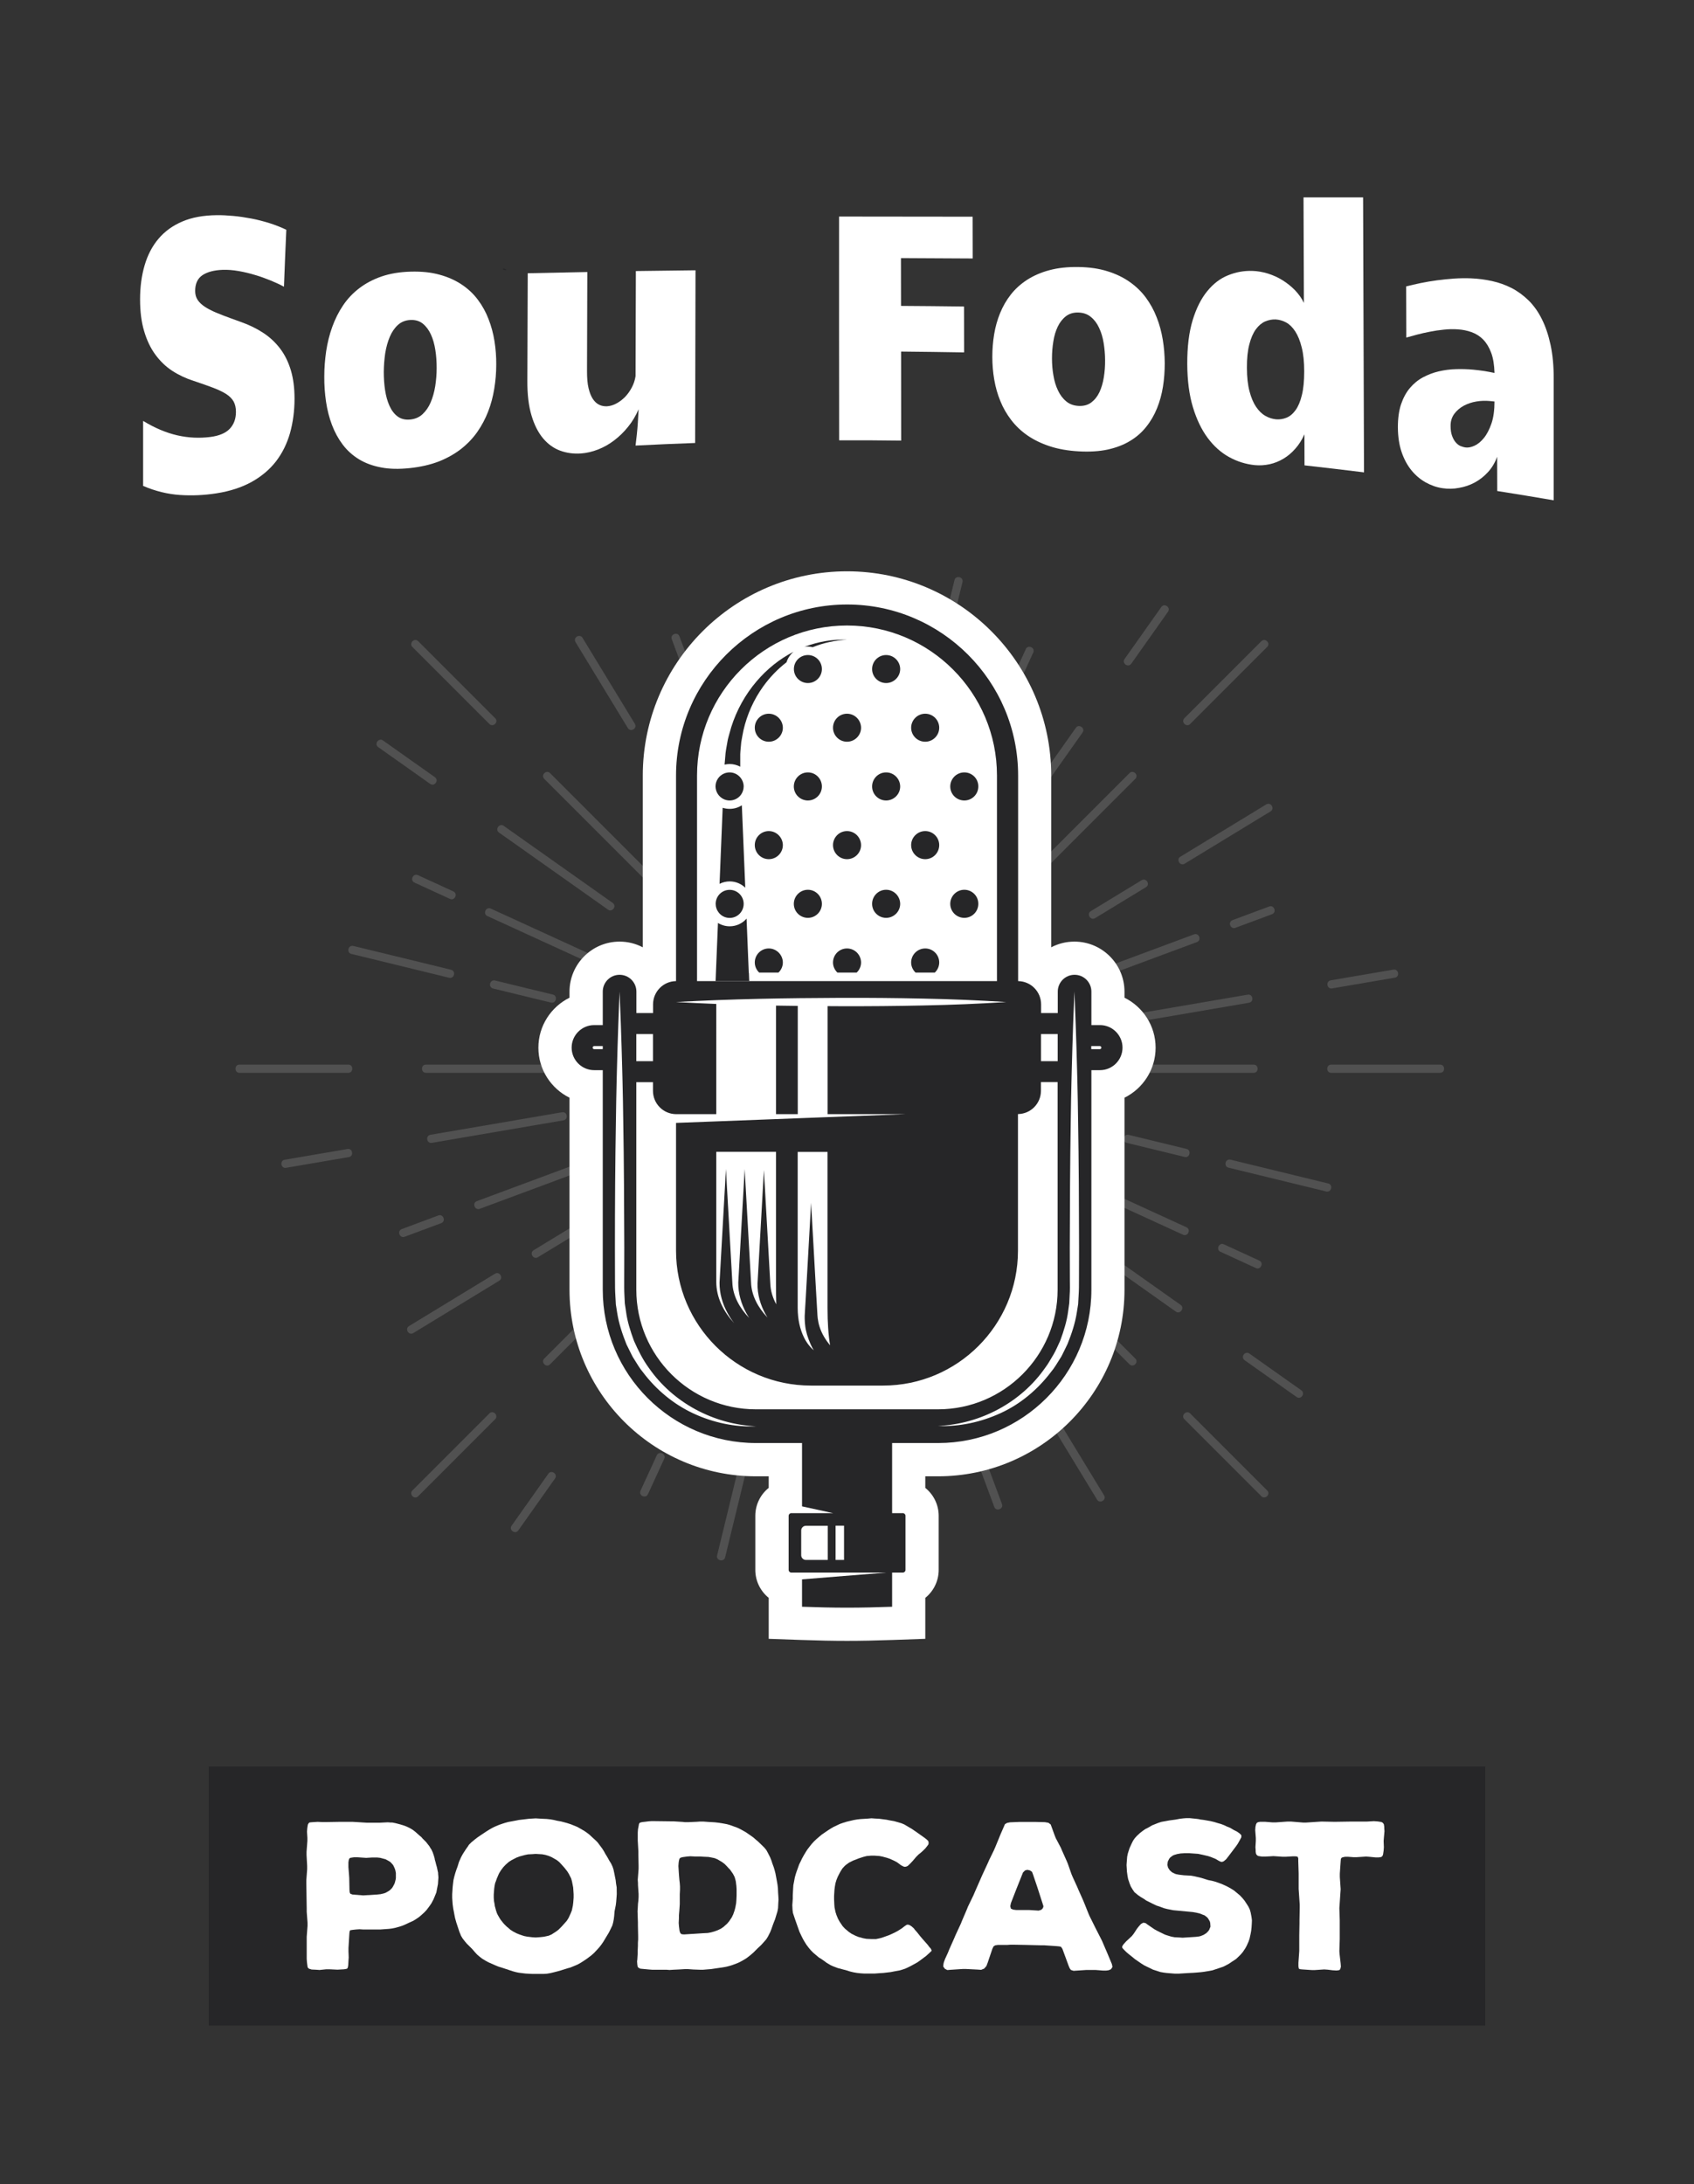 <?xml version="1.0" encoding="UTF-8" standalone="no"?>
<svg xmlns:dc="http://purl.org/dc/elements/1.1/" xmlns:cc="http://creativecommons.org/ns#" xmlns:rdf="http://www.w3.org/1999/02/22-rdf-syntax-ns#" xmlns:svg="http://www.w3.org/2000/svg" xmlns="http://www.w3.org/2000/svg" xmlns:sodipodi="http://sodipodi.sourceforge.net/DTD/sodipodi-0.dtd" xmlns:inkscape="http://www.inkscape.org/namespaces/inkscape" version="1.1" id="Layer_1" x="0px" y="0px" viewBox="0 0 222.64 286.98" style="enable-background:new 0 0 222.64 286.98;" xml:space="preserve" sodipodi:docname="logo_1.svgz">
   <rect x="0" y="0" width="222.64" height="286.98" fill="#333333" stroke="none"/>
   <defs id="defs401" />
   <sodipodi:namedview pagecolor="#ffffff" bordercolor="#666666" borderopacity="1" objecttolerance="10" gridtolerance="10" guidetolerance="10" inkscape:pageopacity="0" inkscape:pageshadow="2" inkscape:window-width="640" inkscape:window-height="480" id="namedview399" />
   <style type="text/css" id="style2">
	.st0{opacity:0.37;}
	.st1{fill:#858585;}
	.st2{fill:#262628;}
   .st3{fill:#FFFFFF;}
   .st7{fill:#FFFFFF;}
</style>
   <g id="g396">
      <g class="st0" id="g194">
         <g id="g48">
            <g id="g8">
               <path class="st1" d="M148.45,101.57l-21.19,21.19c-0.49,0.49,0.27,1.26,0.76,0.76l21.19-21.19      C149.71,101.84,148.94,101.08,148.45,101.57z" id="path4" />
               <path class="st1" d="M165.78,84.24l-10.12,10.12c-0.49,0.49,0.27,1.26,0.76,0.76L166.54,85      C167.04,84.51,166.27,83.75,165.78,84.24z" id="path6" />
            </g>
            <g id="g12">
               <path class="st1" d="M109.83,86.02v29.97c0,0.69,1.08,0.7,1.08,0V86.02C110.91,85.33,109.83,85.32,109.83,86.02z" id="path10" />
            </g>
            <g id="g18">
               <path class="st1" d="M71.53,102.33l21.19,21.19c0.49,0.49,1.26-0.27,0.76-0.76l-21.19-21.19      C71.8,101.08,71.04,101.84,71.53,102.33z" id="path14" />
               <path class="st1" d="M54.2,85l10.12,10.12c0.49,0.49,1.26-0.27,0.76-0.76L54.96,84.24C54.47,83.75,53.71,84.51,54.2,85z" id="path16" />
            </g>
            <g id="g24">
               <path class="st1" d="M55.98,140.95h29.97c0.69,0,0.7-1.08,0-1.08H55.98C55.29,139.87,55.29,140.95,55.98,140.95z" id="path20" />
               <path class="st1" d="M31.47,140.95h14.31c0.69,0,0.7-1.08,0-1.08H31.47C30.78,139.87,30.78,140.95,31.47,140.95z" id="path22" />
            </g>
            <g id="g30">
               <path class="st1" d="M72.29,179.25l21.19-21.19c0.49-0.49-0.27-1.26-0.76-0.76l-21.19,21.19      C71.04,178.98,71.8,179.75,72.29,179.25z" id="path26" />
               <path class="st1" d="M54.96,196.58l10.12-10.12c0.49-0.49-0.27-1.26-0.76-0.76L54.2,195.82      C53.71,196.31,54.47,197.08,54.96,196.58z" id="path28" />
            </g>
            <g id="g34">
               <path class="st1" d="M110.91,194.8v-29.97c0-0.69-1.08-0.7-1.08,0v29.97C109.83,195.5,110.91,195.5,110.91,194.8z" id="path32" />
            </g>
            <g id="g40">
               <path class="st1" d="M149.21,178.49l-21.19-21.19c-0.49-0.49-1.26,0.27-0.76,0.76l21.19,21.19      C148.94,179.74,149.71,178.98,149.21,178.49z" id="path36" />
               <path class="st1" d="M166.54,195.82l-10.12-10.12c-0.49-0.49-1.26,0.27-0.76,0.76l10.12,10.12      C166.27,197.07,167.04,196.31,166.54,195.82z" id="path38" />
            </g>
            <g id="g46">
               <path class="st1" d="M164.76,139.87H134.8c-0.69,0-0.7,1.08,0,1.08h29.97C165.46,140.95,165.46,139.87,164.76,139.87z" id="path42" />
               <path class="st1" d="M189.27,139.87h-14.31c-0.69,0-0.7,1.08,0,1.08h14.31C189.97,140.95,189.97,139.87,189.27,139.87z" id="path44" />
            </g>
         </g>
         <g id="g92">
            <g id="g54">
               <path class="st1" d="M141.4,95.62l-10.13,14.33c-0.4,0.57,0.48,1.19,0.88,0.62l10.13-14.33      C142.68,95.68,141.8,95.05,141.4,95.62z" id="path50" />
               <path class="st1" d="M152.63,79.75l-4.83,6.83c-0.4,0.57,0.48,1.19,0.88,0.62l4.83-6.83C153.91,79.81,153.03,79.18,152.63,79.75      z" id="path52" />
            </g>
            <g id="g58">
               <path class="st1" d="M100.64,86.8l2.96,17.3c0.12,0.68,1.18,0.5,1.06-0.18l-2.96-17.3C101.59,85.93,100.52,86.11,100.64,86.8z" id="path56" />
            </g>
            <g id="g64">
               <path class="st1" d="M65.58,109.38l14.33,10.13c0.57,0.4,1.19-0.48,0.62-0.88L66.2,108.5C65.64,108.1,65.01,108.98,65.58,109.38      z" id="path60" />
               <path class="st1" d="M49.71,98.16l6.83,4.83c0.57,0.4,1.19-0.48,0.62-0.88l-6.83-4.83C49.77,96.88,49.14,97.76,49.71,98.16z" id="path62" />
            </g>
            <g id="g70">
               <path class="st1" d="M56.76,150.15l17.3-2.96c0.68-0.12,0.5-1.18-0.18-1.06l-17.3,2.96C55.89,149.2,56.07,150.26,56.76,150.15z" id="path66" />
               <path class="st1" d="M37.6,153.43l8.25-1.41c0.68-0.12,0.5-1.18-0.18-1.06l-8.25,1.41C36.73,152.48,36.91,153.55,37.6,153.43z" id="path68" />
            </g>
            <g id="g74">
               <path class="st1" d="M68.12,201.07l4.83-6.83c0.4-0.57-0.48-1.19-0.88-0.62l-4.83,6.83C66.84,201.02,67.72,201.64,68.12,201.07z      " id="path72" />
            </g>
            <g id="g78">
               <path class="st1" d="M120.11,194.02l-2.96-17.3c-0.12-0.68-1.18-0.5-1.06,0.18l2.96,17.3      C119.16,194.89,120.22,194.71,120.11,194.02z" id="path76" />
            </g>
            <g id="g84">
               <path class="st1" d="M155.17,171.44l-14.33-10.13c-0.57-0.4-1.19,0.48-0.62,0.88l14.33,10.14      C155.11,172.72,155.73,171.84,155.17,171.44z" id="path80" />
               <path class="st1" d="M171.03,182.66l-6.83-4.83c-0.57-0.4-1.19,0.48-0.62,0.88l6.83,4.83      C170.98,183.95,171.6,183.07,171.03,182.66z" id="path82" />
            </g>
            <g id="g90">
               <path class="st1" d="M163.99,130.68l-17.3,2.96c-0.68,0.12-0.5,1.18,0.18,1.06l17.3-2.96      C164.85,131.62,164.67,130.56,163.99,130.68z" id="path86" />
               <path class="st1" d="M183.14,127.39l-8.25,1.41c-0.68,0.12-0.5,1.18,0.18,1.06l8.25-1.41      C184.01,128.34,183.83,127.28,183.14,127.39z" id="path88" />
            </g>
         </g>
         <g id="g142">
            <g id="g98">
               <path class="st1" d="M150.05,115.64l-6.69,4.07c-0.59,0.36-0.03,1.28,0.56,0.92l6.69-4.07      C151.21,116.2,150.65,115.28,150.05,115.64z" id="path94" />
               <path class="st1" d="M166.43,105.68l-11.3,6.88c-0.59,0.36-0.03,1.28,0.56,0.92l11.3-6.88      C167.58,106.24,167.02,105.32,166.43,105.68z" id="path96" />
            </g>
            <g id="g104">
               <path class="st1" d="M120.91,94.84l-1.85,7.61c-0.16,0.68,0.88,0.93,1.05,0.26l1.85-7.61      C122.13,94.42,121.08,94.16,120.91,94.84z" id="path100" />
               <path class="st1" d="M125.45,76.21l-3.13,12.85c-0.16,0.68,0.88,0.93,1.05,0.26l3.13-12.85      C126.66,75.79,125.61,75.54,125.45,76.21z" id="path102" />
            </g>
            <g id="g110">
               <path class="st1" d="M85.6,100.73l4.07,6.69c0.36,0.59,1.28,0.03,0.92-0.56l-4.07-6.69C86.16,99.58,85.24,100.14,85.6,100.73z" id="path106" />
               <path class="st1" d="M75.64,84.36l6.88,11.3c0.36,0.59,1.28,0.03,0.92-0.56l-6.88-11.3C76.2,83.2,75.28,83.76,75.64,84.36z" id="path108" />
            </g>
            <g id="g116">
               <path class="st1" d="M64.8,129.87l7.61,1.85c0.68,0.16,0.93-0.88,0.26-1.05l-7.61-1.85C64.38,128.66,64.12,129.7,64.8,129.87z" id="path112" />
               <path class="st1" d="M46.18,125.33l12.85,3.13c0.68,0.16,0.93-0.88,0.26-1.05l-12.85-3.13      C45.76,124.12,45.5,125.17,46.18,125.33z" id="path114" />
            </g>
            <g id="g122">
               <path class="st1" d="M70.69,165.18l6.69-4.07c0.59-0.36,0.03-1.28-0.56-0.92l-6.69,4.07C69.54,164.62,70.1,165.54,70.69,165.18z      " id="path118" />
               <path class="st1" d="M54.32,175.14l11.3-6.88c0.59-0.36,0.03-1.28-0.56-0.92l-11.3,6.88C53.16,174.58,53.72,175.51,54.32,175.14      z" id="path120" />
            </g>
            <g id="g128">
               <path class="st1" d="M99.83,185.98l1.85-7.61c0.16-0.68-0.88-0.93-1.05-0.26l-1.85,7.61C98.62,186.4,99.67,186.66,99.83,185.98z      " id="path124" />
               <path class="st1" d="M95.3,204.61l3.13-12.85c0.16-0.68-0.88-0.93-1.05-0.26l-3.13,12.85C94.08,205.03,95.13,205.29,95.3,204.61      z" id="path126" />
            </g>
            <g id="g134">
               <path class="st1" d="M135.14,180.09l-4.07-6.69c-0.36-0.59-1.28-0.03-0.92,0.56l4.07,6.69      C134.58,181.25,135.51,180.69,135.14,180.09z" id="path130" />
               <path class="st1" d="M145.11,196.47l-6.88-11.3c-0.36-0.59-1.28-0.03-0.92,0.56l6.88,11.3      C144.54,197.62,145.47,197.06,145.11,196.47z" id="path132" />
            </g>
            <g id="g140">
               <path class="st1" d="M155.95,150.95l-7.61-1.85c-0.68-0.16-0.93,0.88-0.26,1.05l7.61,1.85      C156.37,152.17,156.62,151.12,155.95,150.95z" id="path136" />
               <path class="st1" d="M174.57,155.49l-12.85-3.13c-0.68-0.16-0.93,0.88-0.26,1.05l12.85,3.13      C174.99,156.7,175.25,155.65,174.57,155.49z" id="path138" />
            </g>
         </g>
         <g id="g192">
            <g id="g148">
               <path class="st1" d="M156.93,122.76l-23.79,8.84c-0.65,0.24-0.28,1.25,0.38,1.01l23.79-8.84      C157.96,123.53,157.59,122.52,156.93,122.76z" id="path144" />
               <path class="st1" d="M166.8,119.1l-4.81,1.79c-0.65,0.24-0.28,1.25,0.38,1.01l4.81-1.79      C167.83,119.87,167.46,118.85,166.8,119.1z" id="path146" />
            </g>
            <g id="g154">
               <path class="st1" d="M130.44,94.85l-10.57,23.07c-0.29,0.63,0.69,1.08,0.98,0.45l10.57-23.07      C131.71,94.67,130.73,94.22,130.44,94.85z" id="path150" />
               <path class="st1" d="M134.82,85.28l-2.14,4.66c-0.29,0.63,0.69,1.08,0.98,0.45l2.14-4.66C136.09,85.1,135.11,84.65,134.82,85.28      z" id="path152" />
            </g>
            <g id="g160">
               <path class="st1" d="M91.96,93.85l8.84,23.79c0.24,0.65,1.25,0.28,1.01-0.38l-8.84-23.79C92.73,92.82,91.72,93.2,91.96,93.85z" id="path156" />
               <path class="st1" d="M88.29,83.98l1.79,4.81c0.24,0.65,1.25,0.28,1.01-0.38l-1.79-4.81C89.06,82.95,88.05,83.33,88.29,83.98z" id="path158" />
            </g>
            <g id="g166">
               <path class="st1" d="M64.05,120.35l23.07,10.57c0.63,0.29,1.08-0.69,0.45-0.98L64.5,119.37      C63.87,119.08,63.42,120.06,64.05,120.35z" id="path162" />
               <path class="st1" d="M54.48,115.96l4.66,2.14c0.63,0.29,1.08-0.69,0.45-0.98l-4.66-2.14C54.29,114.69,53.84,115.67,54.48,115.96      z" id="path164" />
            </g>
            <g id="g172">
               <path class="st1" d="M63.05,158.82l23.79-8.84c0.65-0.24,0.28-1.25-0.38-1.01l-23.79,8.84      C62.02,158.05,62.4,159.06,63.05,158.82z" id="path168" />
               <path class="st1" d="M53.18,162.49l4.81-1.79c0.65-0.24,0.28-1.25-0.38-1.01l-4.81,1.79C52.15,161.72,52.53,162.73,53.18,162.49      z" id="path170" />
            </g>
            <g id="g178">
               <path class="st1" d="M89.55,186.74l10.57-23.07c0.29-0.63-0.69-1.08-0.98-0.45l-10.57,23.07      C88.27,186.92,89.26,187.37,89.55,186.74z" id="path174" />
               <path class="st1" d="M85.16,196.31l2.14-4.66c0.29-0.63-0.69-1.08-0.98-0.45l-2.14,4.66C83.89,196.49,84.87,196.94,85.16,196.31      z" id="path176" />
            </g>
            <g id="g184">
               <path class="st1" d="M128.02,187.74l-8.84-23.79c-0.24-0.65-1.25-0.28-1.01,0.38l8.84,23.79      C127.25,188.76,128.26,188.39,128.02,187.74z" id="path180" />
               <path class="st1" d="M131.69,197.61l-1.79-4.81c-0.24-0.65-1.25-0.28-1.01,0.38l1.79,4.81      C130.92,198.63,131.93,198.26,131.69,197.61z" id="path182" />
            </g>
            <g id="g190">
               <path class="st1" d="M155.93,161.24l-23.07-10.57c-0.63-0.29-1.08,0.69-0.45,0.98l23.07,10.57      C156.12,162.51,156.57,161.53,155.93,161.24z" id="path186" />
               <path class="st1" d="M165.51,165.62l-4.66-2.14c-0.63-0.29-1.08,0.69-0.45,0.98l4.66,2.14      C165.69,166.89,166.14,165.91,165.51,165.62z" id="path188" />
            </g>
         </g>
      </g>
      <g id="g212">
         <g id="g210">
            <path class="st7" d="M37.32,37.67c-0.49-0.27-1.07-0.54-1.73-0.81c-0.66-0.27-1.34-0.52-2.06-0.73     c-0.72-0.22-1.44-0.39-2.18-0.52c-0.74-0.13-1.43-0.18-2.08-0.16c-1.13,0.04-2.02,0.28-2.66,0.7c-0.64,0.43-0.96,1.12-0.96,2.08     c0,0.45,0.11,0.85,0.33,1.18c0.22,0.33,0.54,0.63,0.95,0.9c0.41,0.27,0.9,0.52,1.47,0.76c0.57,0.24,1.21,0.49,1.91,0.74     c0.44,0.16,0.88,0.32,1.32,0.48c1.11,0.39,2.1,0.87,2.98,1.45c0.88,0.58,1.62,1.28,2.23,2.09c0.61,0.81,1.07,1.76,1.39,2.83     c0.32,1.08,0.48,2.31,0.48,3.71c0,1.64-0.21,3.16-0.6,4.55c-0.4,1.39-1.01,2.62-1.84,3.7c-0.83,1.07-1.9,1.97-3.19,2.69     c-1.3,0.72-2.85,1.23-4.66,1.51c-1.61,0.25-3.21,0.32-4.8,0.21c-1.59-0.11-3.2-0.5-4.81-1.19c0-2.85,0-5.69,0-8.54     c1.55,0.94,3.05,1.57,4.51,1.9c1.46,0.33,2.9,0.39,4.32,0.21c1.17-0.15,2.02-0.51,2.56-1.08c0.54-0.57,0.81-1.31,0.81-2.21     c0-0.54-0.1-0.99-0.3-1.36c-0.2-0.36-0.52-0.69-0.96-0.98c-0.44-0.28-1.01-0.56-1.72-0.83c-0.71-0.27-1.57-0.57-2.58-0.91     c-1.01-0.32-1.95-0.76-2.81-1.32c-0.86-0.56-1.6-1.28-2.23-2.14c-0.63-0.86-1.12-1.89-1.47-3.09c-0.36-1.2-0.53-2.59-0.53-4.16     c0-1.62,0.2-3.12,0.6-4.48c0.4-1.36,1.01-2.53,1.83-3.49c0.82-0.97,1.86-1.72,3.13-2.26c1.26-0.54,2.76-0.81,4.5-0.83     c0.69-0.01,1.42,0.03,2.19,0.1c0.77,0.07,1.56,0.19,2.36,0.34c0.8,0.15,1.6,0.36,2.38,0.6c0.78,0.25,1.53,0.54,2.23,0.88     C37.51,32.7,37.42,35.18,37.32,37.67z" id="path196" />
            <path class="st7" d="M53.87,61.5c-1.43,0.15-2.69,0.13-3.8-0.09c-1.11-0.21-2.08-0.57-2.91-1.08c-0.83-0.51-1.54-1.15-2.12-1.92     c-0.58-0.77-1.05-1.63-1.41-2.58c-0.36-0.95-0.62-1.97-0.78-3.05c-0.16-1.08-0.24-2.19-0.23-3.33c0-1.12,0.09-2.23,0.25-3.33     c0.17-1.1,0.43-2.16,0.8-3.18c0.37-1.02,0.84-1.96,1.42-2.82c0.58-0.86,1.29-1.62,2.14-2.26c0.84-0.64,1.82-1.16,2.93-1.54     c1.11-0.38,2.38-0.59,3.81-0.63c1.43-0.04,2.69,0.09,3.8,0.4c1.11,0.3,2.08,0.74,2.92,1.3c0.84,0.56,1.55,1.23,2.12,2     c0.58,0.77,1.05,1.62,1.4,2.54c0.36,0.92,0.62,1.89,0.78,2.9c0.16,1.01,0.24,2.04,0.23,3.09c0,1.06-0.09,2.11-0.26,3.15     c-0.17,1.04-0.43,2.04-0.8,2.99c-0.37,0.95-0.84,1.85-1.43,2.69c-0.59,0.84-1.3,1.58-2.14,2.24c-0.84,0.65-1.81,1.2-2.92,1.64     C56.57,61.05,55.3,61.35,53.87,61.5z M50.44,48.85c0,0.83,0.05,1.63,0.17,2.41c0.12,0.78,0.31,1.47,0.58,2.06     c0.27,0.6,0.62,1.06,1.06,1.39c0.44,0.33,0.99,0.47,1.64,0.41c0.65-0.06,1.2-0.29,1.64-0.7c0.44-0.41,0.8-0.92,1.07-1.55     c0.27-0.63,0.47-1.34,0.6-2.12c0.12-0.78,0.19-1.58,0.19-2.39c0-0.81-0.05-1.6-0.17-2.36c-0.12-0.77-0.31-1.45-0.58-2.04     c-0.27-0.59-0.62-1.07-1.06-1.43c-0.44-0.36-0.99-0.52-1.64-0.49c-0.65,0.03-1.2,0.25-1.64,0.65c-0.44,0.4-0.8,0.92-1.07,1.56     c-0.27,0.64-0.47,1.35-0.6,2.15C50.51,47.21,50.45,48.02,50.44,48.85z" id="path198" />
            <path class="st7" d="M91.36,58.2c-2.61,0.09-5.22,0.21-7.83,0.34c0.06-0.49,0.11-0.98,0.17-1.47c0.05-0.46,0.09-0.97,0.13-1.53     c0.04-0.57,0.07-1.16,0.1-1.77c-0.37,0.85-0.82,1.62-1.38,2.3c-0.55,0.69-1.16,1.28-1.83,1.79c-0.67,0.51-1.38,0.91-2.13,1.2     c-0.75,0.29-1.51,0.47-2.27,0.52c-0.94,0.06-1.84-0.06-2.69-0.37c-0.85-0.31-1.59-0.84-2.24-1.6c-0.64-0.76-1.16-1.76-1.53-3.01     c-0.38-1.25-0.56-2.77-0.55-4.58c0.02-4.71,0.03-9.42,0.05-14.12c2.61-0.06,5.22-0.11,7.83-0.16c-0.01,4.34-0.03,8.69-0.04,13.03     c0,0.89,0.06,1.63,0.2,2.22c0.14,0.59,0.33,1.07,0.57,1.43c0.24,0.36,0.52,0.61,0.83,0.76c0.31,0.15,0.65,0.21,1,0.2     c0.41-0.02,0.83-0.14,1.24-0.36c0.42-0.22,0.8-0.51,1.15-0.86c0.35-0.36,0.64-0.77,0.89-1.24c0.25-0.47,0.42-0.97,0.5-1.5     c0.01-4.6,0.03-9.2,0.04-13.81c2.61-0.04,5.22-0.07,7.84-0.1C91.39,43.08,91.38,50.64,91.36,58.2z" id="path200" />
            <path class="st7" d="M110.28,28.45c5.85,0,11.7,0.01,17.55,0.02c0,1.83,0.01,3.66,0.01,5.49c-3.14-0.02-6.29-0.04-9.43-0.05     c0,2.09,0,4.19,0.01,6.28c2.76,0.02,5.52,0.04,8.28,0.08c0,2.01,0.01,4.02,0.01,6.03c-2.76-0.05-5.52-0.08-8.28-0.11     c0,3.9,0.01,7.8,0.01,11.7c-2.72-0.04-5.43-0.05-8.15-0.04C110.27,48.04,110.28,38.25,110.28,28.45z" id="path202" />
            <path class="st7" d="M141.79,59.3c-1.43-0.08-2.7-0.3-3.82-0.67c-1.12-0.37-2.09-0.84-2.93-1.42c-0.84-0.58-1.55-1.26-2.14-2.03     c-0.59-0.77-1.07-1.6-1.43-2.5c-0.37-0.89-0.63-1.83-0.8-2.82c-0.17-0.98-0.25-1.98-0.25-2.99c0-0.99,0.08-1.98,0.24-2.95     c0.16-0.97,0.42-1.9,0.78-2.78c0.36-0.88,0.83-1.7,1.41-2.44c0.58-0.74,1.29-1.38,2.13-1.93c0.84-0.54,1.81-0.97,2.93-1.27     c1.11-0.3,2.38-0.44,3.81-0.42c1.43,0.02,2.7,0.2,3.81,0.55c1.11,0.34,2.09,0.81,2.93,1.4c0.84,0.59,1.56,1.28,2.14,2.07     c0.58,0.79,1.06,1.65,1.42,2.59c0.37,0.93,0.63,1.91,0.8,2.93c0.17,1.02,0.25,2.04,0.26,3.08c0,1.05-0.07,2.08-0.23,3.08     c-0.16,1.01-0.42,1.96-0.78,2.85c-0.36,0.89-0.83,1.71-1.42,2.44c-0.58,0.74-1.29,1.36-2.13,1.86c-0.83,0.51-1.81,0.88-2.92,1.13     C144.49,59.3,143.21,59.38,141.79,59.3z M138.26,47.09c0,0.76,0.06,1.51,0.19,2.24c0.12,0.73,0.32,1.39,0.6,1.97     c0.27,0.58,0.63,1.06,1.08,1.43c0.44,0.37,0.99,0.57,1.65,0.6c0.65,0.03,1.2-0.12,1.64-0.45c0.44-0.33,0.8-0.77,1.07-1.34     c0.27-0.57,0.46-1.21,0.58-1.95c0.12-0.73,0.18-1.48,0.17-2.26c0-0.77-0.07-1.53-0.19-2.27c-0.12-0.74-0.32-1.41-0.6-1.99     c-0.27-0.59-0.63-1.07-1.08-1.43c-0.44-0.37-0.99-0.56-1.64-0.58c-0.65-0.02-1.2,0.15-1.64,0.49c-0.44,0.34-0.8,0.8-1.07,1.36     c-0.27,0.57-0.47,1.21-0.58,1.94C138.32,45.58,138.26,46.32,138.26,47.09z" id="path204" />
            <path class="st7" d="M164.92,61.11c-1.18-0.12-2.31-0.47-3.38-1.06c-1.07-0.59-2.01-1.43-2.82-2.52     c-0.81-1.09-1.45-2.43-1.94-4.04c-0.48-1.6-0.73-3.48-0.74-5.65c-0.01-2.28,0.23-4.21,0.71-5.78c0.48-1.57,1.12-2.84,1.92-3.81     c0.79-0.97,1.7-1.67,2.73-2.08c1.03-0.42,2.08-0.61,3.17-0.58c0.69,0.02,1.38,0.14,2.07,0.35c0.69,0.22,1.34,0.51,1.94,0.89     c0.61,0.38,1.15,0.82,1.64,1.32c0.48,0.51,0.87,1.05,1.15,1.65c-0.02-4.62-0.03-9.25-0.05-13.87c2.61,0,5.22,0,7.83,0     c0.04,12.04,0.08,24.09,0.12,36.13c-2.6-0.32-5.21-0.63-7.82-0.92c0-1.36-0.01-2.72-0.01-4.08c-0.32,0.72-0.72,1.35-1.19,1.88     c-0.47,0.54-0.99,0.98-1.56,1.32c-0.57,0.34-1.18,0.59-1.82,0.73C166.22,61.13,165.58,61.17,164.92,61.11z M163.88,48.32     c0,1.23,0.12,2.26,0.34,3.09c0.22,0.84,0.51,1.52,0.87,2.05c0.36,0.53,0.76,0.92,1.22,1.18c0.45,0.26,0.92,0.4,1.39,0.45     c0.47,0.04,0.93-0.03,1.38-0.21c0.45-0.18,0.84-0.51,1.19-0.99c0.35-0.48,0.63-1.14,0.83-1.97c0.21-0.83,0.31-1.87,0.31-3.13     c0-1.24-0.11-2.29-0.33-3.15c-0.21-0.86-0.5-1.56-0.85-2.1c-0.35-0.54-0.75-0.93-1.19-1.17c-0.44-0.24-0.9-0.37-1.37-0.4     c-0.47-0.02-0.93,0.07-1.39,0.26c-0.45,0.2-0.86,0.54-1.22,1.03c-0.36,0.49-0.65,1.15-0.86,1.97     C163.98,46.07,163.87,47.09,163.88,48.32z" id="path206" />
            <path class="st7" d="M189.59,64.14c-0.77-0.11-1.51-0.37-2.21-0.76c-0.7-0.39-1.33-0.92-1.87-1.58c-0.54-0.66-0.98-1.47-1.3-2.41     c-0.32-0.94-0.48-2.02-0.49-3.25c0-1.18,0.14-2.19,0.42-3.03c0.29-0.84,0.67-1.55,1.16-2.13c0.49-0.58,1.06-1.05,1.71-1.4     c0.66-0.35,1.35-0.62,2.09-0.79c0.73-0.17,1.49-0.27,2.27-0.29c0.78-0.02,1.53,0,2.27,0.07c0.51,0.05,0.99,0.11,1.46,0.18     c0.47,0.08,0.91,0.16,1.32,0.25c-0.03-1.06-0.17-1.94-0.44-2.66c-0.27-0.72-0.62-1.29-1.05-1.73c-0.43-0.44-0.94-0.76-1.52-0.97     c-0.58-0.21-1.19-0.33-1.83-0.37c-0.59-0.04-1.2-0.03-1.82,0.04c-0.62,0.06-1.23,0.15-1.82,0.27c-0.59,0.11-1.15,0.24-1.69,0.38     c-0.54,0.14-1.01,0.27-1.42,0.39c-0.01-2.24-0.01-4.48-0.02-6.72c0.59-0.15,1.23-0.3,1.91-0.44c0.68-0.14,1.39-0.26,2.13-0.36     c0.74-0.1,1.49-0.17,2.25-0.23c0.77-0.05,1.52-0.06,2.27-0.03c0.93,0.04,1.84,0.16,2.74,0.36c0.9,0.2,1.75,0.5,2.55,0.91     c0.8,0.41,1.54,0.95,2.23,1.62c0.68,0.67,1.27,1.49,1.75,2.46c0.49,0.97,0.87,2.1,1.15,3.4c0.28,1.3,0.42,2.79,0.41,4.47     c0,5.31,0,10.63,0,15.94c-2.47-0.42-4.94-0.83-7.42-1.22c0-1.5,0-3-0.01-4.5c-0.29,0.78-0.69,1.46-1.21,2.02     c-0.52,0.57-1.1,1.02-1.75,1.37c-0.65,0.35-1.34,0.58-2.07,0.7C191.04,64.24,190.32,64.25,189.59,64.14z M192.63,58.79     c0.34,0.04,0.72-0.03,1.16-0.23c0.44-0.2,0.85-0.54,1.24-1.02c0.39-0.48,0.72-1.12,0.99-1.9c0.27-0.79,0.4-1.75,0.4-2.89     c-0.2-0.02-0.4-0.04-0.6-0.06c-0.58-0.06-1.17-0.04-1.78,0.06c-0.61,0.1-1.16,0.29-1.67,0.56c-0.5,0.28-0.92,0.63-1.24,1.07     c-0.32,0.44-0.49,0.97-0.48,1.59c0,0.49,0.06,0.91,0.18,1.25c0.12,0.34,0.27,0.63,0.46,0.86c0.19,0.23,0.4,0.4,0.63,0.51     C192.17,58.69,192.4,58.76,192.63,58.79z" id="path208" />
         </g>
      </g>
      <g id="g314">
         <g id="g216">
            <path class="st3" d="M98.03,132.16l-1.26-1.2c-1.24-1.17-1.95-2.81-1.95-4.5c0-3.43,2.79-6.21,6.21-6.21s6.21,2.79,6.21,6.21     c0,1.69-0.71,3.34-1.95,4.51l-1.26,1.19H98.03z" id="path214" />
         </g>
         <g id="g220">
            <polygon class="st3" points="89.49,133.26 90.3,113.54 95.63,116.9 102.02,109.59 102.67,125.17 102.82,128.72 103,133.26    " id="polygon218" />
         </g>
         <g id="g224">
            <path class="st3" d="M101.04,117.25c-3.43,0-6.21-2.79-6.21-6.21c0-3.43,2.79-6.21,6.21-6.21s6.21,2.79,6.21,6.21     C107.25,114.46,104.46,117.25,101.04,117.25z" id="path222" />
         </g>
         <g id="g228">

            <ellipse transform="matrix(0.203 -0.979 0.979 0.203 -13.061 175.193)" class="st3" cx="101.04" cy="95.62" rx="6.21" ry="6.21" id="ellipse226" />
         </g>
         <g id="g232">
            <path class="st3" d="M95.68,104.83l-5.19,1.2l0.38-5.86c0.03-0.46,0.07-0.93,0.11-1.4l0.04-0.38c0.06-0.45,0.14-0.9,0.22-1.35     c0.03-0.18,0.12-0.7,0.12-0.7l0.03-0.15c0.11-0.47,0.24-0.93,0.37-1.39l0.17-0.61c0.87-2.76,2.32-5.37,4.18-7.54     c1.74-2.04,3.89-3.75,6.2-4.93l4.78,7.25c0.2-0.17,0.36-0.4,0.44-0.67l-0.41,1.32l-1.1,0.84c-0.82,0.62-1.55,1.38-2.17,2.25     c-0.88,1.22-1.52,2.64-1.87,4.11c-0.03,0.18-0.07,0.37-0.1,0.55c-0.04,0.21-0.08,0.42-0.12,0.63c-0.02,0.18-0.03,0.37-0.05,0.55     c-0.02,0.2-0.04,0.4-0.05,0.61v8.91L95.68,104.83z" id="path230" />
         </g>
         <g id="g236">
            <path class="st3" d="M95.9,124.96c-1.99,0-3.87-0.96-5.03-2.57c-0.76-1.01-1.18-2.3-1.18-3.65c0-1.49,0.54-2.93,1.52-4.07     c1.17-1.36,2.88-2.15,4.7-2.15c3.43,0,6.21,2.79,6.21,6.21C102.11,122.18,99.32,124.96,95.9,124.96z" id="path234" />
         </g>
         <g id="g240">
            <path class="st3" d="M111.32,215.58c-1.84,0-3.77-0.04-6.08-0.12l-4.21-0.15v-5.38c-1.07-0.87-1.76-2.19-1.76-3.67v-7.11     c0-1.48,0.69-2.81,1.76-3.67v-1.52h-1.68c-13.51,0-24.5-10.99-24.5-24.5v-25.24c-2.42-1.2-4.09-3.69-4.09-6.57     c0-2.88,1.67-5.37,4.09-6.57v-0.79c0-3.63,2.95-6.58,6.58-6.58c1.1,0,2.14,0.27,3.05,0.75v-22.56c0-14.8,12.04-26.84,26.84-26.84     c14.8,0,26.84,12.04,26.84,26.84v22.56c0.91-0.48,1.95-0.75,3.05-0.75c3.63,0,6.58,2.95,6.58,6.58v0.79     c2.42,1.2,4.09,3.69,4.09,6.57c0,2.88-1.67,5.37-4.09,6.57v25.24c0,13.51-10.99,24.5-24.5,24.5h-1.68v1.52     c1.07,0.87,1.76,2.19,1.76,3.67v7.11c0,1.48-0.69,2.81-1.76,3.67v5.38l-4.21,0.15C115.09,215.54,113.16,215.58,111.32,215.58z      M98.51,142.79l5.9-0.23v-7.04c-1.91,0.02-3.88,0.06-5.9,0.11V142.79z M126.66,124.53v-22.64c0-8.46-6.88-15.34-15.35-15.34     c-8.46,0-15.34,6.88-15.34,15.34v22.64H126.66z" id="path238" />
         </g>
         <g id="g244">
            <path class="st3" d="M105.75,89.27c0.15,0.04,0.3,0.06,0.43,0.06c0.11,0,0.22-0.01,0.32-0.03l-2.36-8.37     c2.14-0.83,4.37-1.25,6.63-1.25c0.24,0,0.48,0,0.73,0.01l0.01,8.73c-1.05,0.04-2.08,0.27-3.06,0.66l-1.31,0.53L105.75,89.27z" id="path242" />
         </g>
         <g id="g248">
            <path class="st3" d="M95.9,109.54c-1.04,0-2.07-0.26-2.98-0.76c-1.97-1.04-3.24-3.14-3.24-5.45c0-2.49,1.48-4.73,3.76-5.71     c0.79-0.33,1.61-0.5,2.45-0.5c1.92,0,3.71,0.87,4.89,2.39c0.84,1.04,1.32,2.42,1.32,3.83c0,1.22-0.36,2.4-1.03,3.43     C99.92,108.5,97.98,109.54,95.9,109.54z" id="path246" />
         </g>
         <g id="g252">
            <path class="st3" d="M97.62,150.75v-23.08l4.45,0.08c0.94,0.02,1.88,0.03,2.83,0.04l4.32,0.05v22.91H97.62z" id="path250" />
         </g>
         <g id="g256">
            <polygon class="st3" points="95.64,120.48 89.89,123.44 90.86,100.18 95.68,101.76 101.53,97.87 102.77,127.39    " id="polygon254" />
         </g>
         <g id="g260">

            <ellipse transform="matrix(0.161 -0.987 0.987 0.161 -28.078 204.483)" class="st3" cx="106.18" cy="118.75" rx="6.21" ry="6.21" id="ellipse258" />
         </g>
         <g id="g264">
            <path class="st3" d="M118.6,132.16l-1.26-1.2c-1.24-1.17-1.95-2.81-1.95-4.5c0-3.43,2.79-6.21,6.21-6.21s6.21,2.79,6.21,6.21     c0,1.69-0.71,3.33-1.95,4.5l-1.26,1.2H118.6z" id="path262" />
         </g>
         <g id="g268">
            <path class="st3" d="M116.46,94.12c-3.43,0-6.21-2.79-6.21-6.21c0-3.43,2.79-6.21,6.21-6.21c3.43,0,6.21,2.79,6.21,6.21     C122.67,91.33,119.88,94.12,116.46,94.12z" id="path266" />
         </g>
         <g id="g272">

            <ellipse transform="matrix(0.923 -0.384 0.384 0.923 -35.911 57.847)" class="st3" cx="126.74" cy="118.75" rx="6.21" ry="6.21" id="ellipse270" />
         </g>
         <g id="g276">

            <ellipse transform="matrix(0.707 -0.707 0.707 0.707 -35.941 119.883)" class="st3" cx="126.74" cy="103.33" rx="6.21" ry="6.21" id="ellipse274" />
         </g>
         <g id="g280">

            <ellipse transform="matrix(0.707 -0.707 0.707 0.707 -38.953 112.612)" class="st3" cx="116.46" cy="103.33" rx="6.21" ry="6.21" id="ellipse278" />
         </g>
         <g id="g284">
            <path class="st3" d="M121.6,101.83c-3.43,0-6.21-2.79-6.21-6.21c0-3.43,2.79-6.21,6.21-6.21s6.21,2.79,6.21,6.21     C127.81,99.04,125.03,101.83,121.6,101.83z" id="path282" />
         </g>
         <g id="g288">
            <path class="st3" d="M121.6,117.25c-3.43,0-6.21-2.79-6.21-6.21c0-3.43,2.79-6.21,6.21-6.21s6.21,2.79,6.21,6.21     C127.81,114.46,125.03,117.25,121.6,117.25z" id="path286" />
         </g>
         <g id="g292">

            <ellipse transform="matrix(0.707 -0.707 0.707 0.707 -31.06 100.827)" class="st3" cx="106.18" cy="87.91" rx="6.21" ry="6.21" id="ellipse290" />
         </g>
         <g id="g296">
            <path class="st3" d="M108.31,132.16l-1.26-1.2c-1.24-1.17-1.95-2.81-1.95-4.5c0-3.43,2.79-6.21,6.21-6.21     c3.43,0,6.21,2.79,6.21,6.21c0,1.69-0.71,3.34-1.95,4.51l-1.26,1.19H108.31z" id="path294" />
         </g>
         <g id="g300">

            <ellipse transform="matrix(0.231 -0.973 0.973 0.231 -18.839 182.83)" class="st3" cx="106.18" cy="103.33" rx="6.21" ry="6.21" id="ellipse298" />
         </g>
         <g id="g304">
            <path class="st3" d="M111.32,117.25c-3.43,0-6.21-2.79-6.21-6.21c0-3.43,2.79-6.21,6.21-6.21c3.43,0,6.21,2.79,6.21,6.21     C117.53,114.46,114.74,117.25,111.32,117.25z" id="path302" />
         </g>
         <g id="g308">

            <ellipse transform="matrix(0.202 -0.98 0.98 0.202 -4.782 185.365)" class="st3" cx="111.32" cy="95.62" rx="6.21" ry="6.21" id="ellipse306" />
         </g>
         <g id="g312">

            <ellipse transform="matrix(0.923 -0.384 0.384 0.923 -36.701 53.895)" class="st3" cx="116.46" cy="118.75" rx="6.21" ry="6.21" id="ellipse310" />
         </g>
      </g>
      <g id="g368">
         <g id="g366">
            <path class="st2" d="M101.04,124.61c-1.02,0-1.84,0.83-1.84,1.84c0,0.5,0.21,0.98,0.58,1.33h2.53c0.37-0.35,0.58-0.83,0.58-1.33     C102.88,125.44,102.05,124.61,101.04,124.61z" id="path316" />
            <path class="st2" d="M98.41,127.77l-0.1-2.42l-0.19-4.66c-0.54,0.62-1.33,1.01-2.21,1.01c-0.57,0-1.1-0.16-1.55-0.44l-0.27,6.61     l-0.04,1.03h4.42l-0.04-1.03L98.41,127.77z" id="path318" />
            <path class="st2" d="M101.04,109.19c-1.02,0-1.84,0.83-1.84,1.84c0,1.02,0.83,1.85,1.84,1.85c1.02,0,1.85-0.83,1.85-1.85     C102.88,110.02,102.05,109.19,101.04,109.19z" id="path320" />
            <path class="st2" d="M101.04,93.77c-1.02,0-1.84,0.83-1.84,1.84c0,1.02,0.83,1.84,1.84,1.84c1.02,0,1.85-0.83,1.85-1.84     C102.88,94.6,102.05,93.77,101.04,93.77z" id="path322" />
            <path class="st2" d="M99.44,89.51c-1.49,1.74-2.63,3.8-3.33,6.01c-0.15,0.56-0.33,1.12-0.46,1.68c-0.09,0.57-0.22,1.15-0.29,1.73     c-0.04,0.5-0.09,1.02-0.13,1.53c0.22-0.05,0.44-0.08,0.67-0.08c0.5,0,0.97,0.13,1.39,0.35v-1.65c0.02-0.52,0.09-1.04,0.13-1.57     c0.08-0.52,0.19-1.03,0.29-1.56c0.47-2.06,1.35-4.04,2.6-5.77c0.86-1.19,1.89-2.27,3.06-3.17c0.17-0.55,0.5-1.02,0.93-1.38     C102.46,86.57,100.8,87.91,99.44,89.51z" id="path324" />
            <path class="st2" d="M95.9,120.6c1.02,0,1.84-0.83,1.84-1.85c0-1.02-0.83-1.84-1.84-1.84c-0.56,0-1.05,0.24-1.39,0.63     c-0.28,0.33-0.45,0.75-0.45,1.21c0,0.41,0.13,0.79,0.36,1.09C94.74,120.3,95.29,120.6,95.9,120.6z" id="path326" />
            <path class="st2" d="M78.09,140.6h1.13v28.85c0,11.1,9.03,20.14,20.14,20.14h6.05v8.32l4.08,0.89h-5.49     c-0.19,0-0.35,0.16-0.35,0.35v7.11c0,0.19,0.16,0.35,0.35,0.35h12.47l-11.06,0.89v3.6c1.97,0.07,3.95,0.12,5.92,0.12     c1.97,0,3.95-0.05,5.92-0.12v-4.49h1.41c0.19,0,0.35-0.16,0.35-0.35v-7.11c0-0.19-0.16-0.35-0.35-0.35h-1.41v-9.21h6.05     c11.1,0,20.14-9.03,20.14-20.14V140.6h1.13c1.63,0,2.96-1.33,2.96-2.96c0-1.63-1.33-2.96-2.96-2.96h-1.13v-4.4     c0-1.22-0.99-2.21-2.21-2.21c-1.22,0-2.21,0.99-2.21,2.21v2.82h-2.19v-1.14c0-1.68-1.35-3.04-3.02-3.06v-27.01     c0-12.39-10.08-22.47-22.47-22.47S88.85,89.5,88.85,101.89v27.01c-1.67,0.02-3.02,1.38-3.02,3.06v1.14h-2.19v-2.82     c0-1.22-0.99-2.21-2.21-2.21c-1.22,0-2.21,0.99-2.21,2.21v4.4h-1.13c-1.63,0-2.96,1.33-2.96,2.96     C75.13,139.27,76.46,140.6,78.09,140.6z M108.79,204.95h-2.87c-0.34,0-0.62-0.28-0.62-0.62v-3.25c0-0.34,0.28-0.62,0.62-0.62     h2.87V204.95z M143.42,137.44h1.13c0.11,0,0.2,0.09,0.2,0.2s-0.09,0.2-0.2,0.2h-1.13V137.44z M110.93,204.95h-1.11v-4.5h1.11     V204.95z M139.33,176.17c0.47-1.27,0.89-2.58,1.06-3.93l0.14-1.01l0.05-1.02c0.05-0.67,0.04-1.37,0.03-2.08l-0.01-4.21     c0.01-5.61,0.04-11.22,0.13-16.83c0.02-1.64,0.05-3.29,0.09-4.93c0.01-0.53,0.02-1.05,0.04-1.58c0.05-1.97,0.11-3.95,0.18-5.92     c0.02-0.53,0.04-1.05,0.06-1.58c0.03-0.94,0.07-1.88,0.11-2.82c0.04,0.94,0.08,1.88,0.11,2.82c0.02,0.53,0.04,1.05,0.06,1.58     c0.07,1.97,0.13,3.95,0.18,5.92c0.01,0.53,0.03,1.05,0.04,1.58c0.04,1.64,0.07,3.29,0.09,4.93c0.1,5.61,0.12,11.22,0.13,16.83     l-0.01,4.21c0,0.7,0,1.4-0.05,2.13l-0.06,1.08l-0.17,1.07c-0.22,1.43-0.68,2.81-1.22,4.15c-0.15,0.33-0.32,0.65-0.47,0.97     c-0.17,0.32-0.3,0.66-0.51,0.95c-0.39,0.61-0.74,1.24-1.21,1.79c-1.74,2.29-4,4.19-6.59,5.38c-2.59,1.19-5.43,1.81-8.24,1.69     c5.62-0.24,10.94-3.13,14.07-7.63c0.42-0.54,0.73-1.15,1.09-1.73C138.78,177.42,139.04,176.78,139.33,176.17z M136.82,135.86     h2.19v3.56h-2.19V135.86z M91.61,101.89c0-10.87,8.84-19.71,19.71-19.71s19.71,8.84,19.71,19.71v27.01H91.61V101.89z      M83.63,135.86h2.19v3.56h-2.19V135.86z M83.63,142.18h2.19v1.14c0,1.68,1.35,3.04,3.02,3.06v0h0.04h5.26v-2.76V131.9     c-1.76-0.07-3.53-0.15-5.29-0.25c7.23-0.41,14.47-0.52,21.7-0.55c3.62-0.01,7.23,0.02,10.85,0.1c3.62,0.07,7.23,0.22,10.85,0.45     c-3.62,0.23-7.23,0.38-10.85,0.45c-3.62,0.08-7.23,0.11-10.85,0.1c-0.59,0-1.18-0.01-1.78-0.01v11.43v2.76H119l-10.23,0.39     l-3.92,0.15l-2.86,0.11l-7.85,0.3l-5.29,0.2v3.8v12.99c0,9.77,7.95,17.72,17.72,17.72h9.5c9.77,0,17.72-7.95,17.72-17.72v-12.99     v-4.96v0c1.67-0.02,3.02-1.38,3.02-3.06v-1.14h2.19v27.27c0,8.67-7.05,15.72-15.72,15.72H99.35c-8.67,0-15.72-7.05-15.72-15.72     V142.18z M105.84,174.29c0.02,0.17,0.05,0.34,0.09,0.51c0.04,0.19,0.09,0.37,0.14,0.56v0c0.13,0.43,0.29,0.85,0.47,1.26     c0.12,0.27,0.26,0.53,0.41,0.78c-0.32-0.27-0.59-0.58-0.84-0.93c-0.33-0.47-0.59-1.01-0.79-1.59c-0.21-0.6-0.35-1.25-0.42-1.91     c-0.04-0.37-0.06-0.75-0.06-1.13v-12.28v-8.22h3.92v20.5c0,1,0.03,1.86,0.08,2.59c0.06,0.98,0.16,1.75,0.26,2.32     c-0.61-0.73-1.1-1.54-1.38-2.42c-0.12-0.37-0.2-0.75-0.25-1.14c0-0.01,0-0.02,0-0.03l-0.03-0.3l-0.02-0.34l-0.04-0.69l-0.16-2.76     l-0.62-11.05l-0.62,11.05l-0.1,1.78l-0.06,0.98l-0.04,0.69l-0.02,0.35l0,0.39C105.77,173.59,105.79,173.94,105.84,174.29z      M100.6,172.64c0.09,0.16,0.18,0.31,0.27,0.46c-1.24-1.3-2.11-2.89-2.16-4.61l-0.84-14.9l-0.84,14.92c-0.02,1.4,0.39,2.8,1.05,4     c0.12,0.22,0.25,0.43,0.38,0.64c-1.26-1.31-2.15-2.91-2.21-4.66l-0.84-14.9l-0.84,14.92c-0.02,1.4,0.39,2.8,1.05,4     c0.26,0.47,0.55,0.91,0.87,1.33c-1.39-1.52-2.35-3.36-2.35-5.43v-17.08h7.85v17.08c0,1.12,0,2.09,0.03,2.95     c-0.46-0.85-0.75-1.77-0.78-2.74l-0.84-14.9l-0.84,14.92C99.53,170.05,99.94,171.44,100.6,172.64z M80.95,147.11     c0.02-1.64,0.05-3.29,0.09-4.93c0.01-0.53,0.02-1.05,0.04-1.58c0.05-1.97,0.11-3.95,0.18-5.92c0.02-0.53,0.04-1.05,0.06-1.58     c0.03-0.94,0.07-1.88,0.11-2.82c0.04,0.94,0.08,1.88,0.11,2.82c0.02,0.53,0.04,1.05,0.06,1.58c0.07,1.97,0.13,3.95,0.18,5.92     c0.01,0.53,0.03,1.05,0.04,1.58c0.04,1.64,0.07,3.29,0.09,4.93c0.1,5.61,0.12,11.22,0.14,16.83l-0.01,4.21     c0,0.7-0.01,1.41,0.03,2.08l0.05,1.02l0.15,1.01c0.17,1.35,0.59,2.65,1.06,3.92c0.55,1.24,1.16,2.47,1.97,3.57     c3.13,4.5,8.45,7.39,14.07,7.64c-2.81,0.13-5.66-0.49-8.24-1.69c-2.59-1.2-4.86-3.09-6.6-5.38c-0.47-0.55-0.82-1.18-1.21-1.79     c-0.21-0.3-0.34-0.63-0.51-0.95c-0.16-0.32-0.32-0.65-0.48-0.97c-0.53-1.34-1-2.72-1.22-4.16l-0.17-1.07l-0.06-1.08     c-0.05-0.73-0.05-1.43-0.05-2.13l-0.01-4.21C80.82,158.33,80.85,152.72,80.95,147.11z M78.09,137.44h1.13v0.4h-1.13     c-0.11,0-0.2-0.09-0.2-0.2S77.98,137.44,78.09,137.44z" id="path328" />
            <path class="st2" d="M106.81,85.03c1.42-0.57,2.95-0.91,4.51-0.98c-1.89-0.08-3.8,0.25-5.6,0.94c0.15-0.03,0.3-0.04,0.46-0.04     C106.39,84.96,106.61,84.98,106.81,85.03z" id="path330" />
            <path class="st2" d="M95.03,104.95c0.26,0.14,0.55,0.22,0.87,0.22c0.64,0,1.2-0.33,1.53-0.82c0.19-0.29,0.31-0.65,0.31-1.02     c0-0.43-0.15-0.83-0.4-1.14c-0.34-0.43-0.86-0.71-1.45-0.71c-0.26,0-0.51,0.06-0.73,0.15c-0.66,0.28-1.12,0.94-1.12,1.69     C94.05,104.03,94.45,104.64,95.03,104.95z" id="path332" />
            <path class="st2" d="M104.85,143.62v-11.46c-0.95-0.01-1.9-0.03-2.86-0.04v11.5v2.76h2.86V143.62z" id="path334" />
            <path class="st2" d="M94.98,106.13l-0.41,9.99c0.4-0.2,0.85-0.32,1.33-0.32c0.8,0,1.52,0.32,2.05,0.83l-0.45-10.83     c-0.46,0.3-1.01,0.47-1.6,0.47C95.58,106.27,95.27,106.22,94.98,106.13z" id="path336" />
            <path class="st2" d="M106.18,116.9c-1.02,0-1.85,0.83-1.85,1.85c0,1.02,0.83,1.84,1.85,1.84c1.02,0,1.84-0.83,1.84-1.84     C108.02,117.73,107.2,116.9,106.18,116.9z" id="path338" />
            <path class="st2" d="M121.6,124.61c-1.02,0-1.85,0.83-1.85,1.84c0,0.5,0.21,0.98,0.58,1.33h2.53c0.37-0.35,0.58-0.83,0.58-1.33     C123.44,125.44,122.62,124.61,121.6,124.61z" id="path340" />
            <path class="st2" d="M116.46,86.06c-1.02,0-1.84,0.83-1.84,1.84c0,1.02,0.83,1.84,1.84,1.84c1.02,0,1.85-0.83,1.85-1.84     C118.3,86.89,117.48,86.06,116.46,86.06z" id="path342" />
            <path class="st2" d="M126.74,116.9c-1.02,0-1.85,0.83-1.85,1.85c0,1.02,0.83,1.84,1.85,1.84c1.02,0,1.84-0.83,1.84-1.84     C128.59,117.73,127.76,116.9,126.74,116.9z" id="path344" />
            <path class="st2" d="M126.74,101.48c-1.02,0-1.85,0.83-1.85,1.85c0,1.02,0.83,1.84,1.85,1.84c1.02,0,1.84-0.83,1.84-1.84     C128.59,102.31,127.76,101.48,126.74,101.48z" id="path346" />
            <path class="st2" d="M116.46,101.48c-1.02,0-1.84,0.83-1.84,1.85c0,1.02,0.83,1.84,1.84,1.84c1.02,0,1.85-0.83,1.85-1.84     C118.3,102.31,117.48,101.48,116.46,101.48z" id="path348" />
            <path class="st2" d="M121.6,93.77c-1.02,0-1.85,0.83-1.85,1.84c0,1.02,0.83,1.84,1.85,1.84c1.02,0,1.84-0.83,1.84-1.84     C123.44,94.6,122.62,93.77,121.6,93.77z" id="path350" />
            <path class="st2" d="M121.6,109.19c-1.02,0-1.85,0.83-1.85,1.84c0,1.02,0.83,1.85,1.85,1.85c1.02,0,1.84-0.83,1.84-1.85     C123.44,110.02,122.62,109.19,121.6,109.19z" id="path352" />
            <path class="st2" d="M106.18,86.06c-1.02,0-1.84,0.82-1.84,1.84c0,1.02,0.83,1.84,1.84,1.84c1.02,0,1.84-0.83,1.84-1.84     C108.02,86.88,107.19,86.06,106.18,86.06z" id="path354" />
            <path class="st2" d="M111.32,124.61c-1.02,0-1.84,0.83-1.84,1.84c0,0.5,0.21,0.98,0.58,1.33h2.53c0.37-0.35,0.58-0.83,0.58-1.33     C113.16,125.44,112.34,124.61,111.32,124.61z" id="path356" />
            <path class="st2" d="M106.18,101.48c-1.02,0-1.85,0.83-1.85,1.85c0,1.02,0.83,1.84,1.85,1.84c1.02,0,1.84-0.83,1.84-1.84     C108.02,102.31,107.2,101.48,106.18,101.48z" id="path358" />
            <path class="st2" d="M111.32,109.19c-1.02,0-1.84,0.83-1.84,1.84c0,1.02,0.83,1.85,1.84,1.85c1.02,0,1.85-0.83,1.85-1.85     C113.16,110.02,112.34,109.19,111.32,109.19z" id="path360" />
            <path class="st2" d="M111.32,93.77c-1.02,0-1.84,0.83-1.84,1.84c0,1.02,0.83,1.84,1.84,1.84c1.02,0,1.85-0.83,1.85-1.84     C113.16,94.6,112.34,93.77,111.32,93.77z" id="path362" />
            <path class="st2" d="M116.46,116.9c-1.02,0-1.84,0.83-1.84,1.85c0,1.02,0.83,1.84,1.84,1.84c1.02,0,1.85-0.83,1.85-1.84     C118.3,117.73,117.48,116.9,116.46,116.9z" id="path364" />
         </g>
      </g>
      <g id="g388">
         <rect x="27.43" y="232.08" class="st2" width="167.78" height="34.04" id="rect370" />
         <g id="g386">
            <path class="st3" d="M57.59,246.27l0.03,0.4l-0.03,0.4l-0.03,0.46l-0.13,0.67l-0.08,0.43l-0.22,0.54l-0.16,0.38l-0.27,0.51     l-0.24,0.35l-0.38,0.51l-0.3,0.32l-0.35,0.32l-0.35,0.3l-0.35,0.24l-0.38,0.24l-0.59,0.27l-0.4,0.19L52.9,253l-0.4,0.13     l-0.59,0.16l-0.4,0.08l-0.4,0.05l-0.43,0.03l-0.7,0.05h-2.26l-0.46-0.03l-0.46,0.03l-0.46,0.05l-0.32,0.05l-0.08,0.19l-0.03,0.35     l-0.11,1.8v0.43l0.03,0.81l-0.03,0.4l-0.03,0.59l-0.05,0.3l-0.08,0.16l-0.13,0.05l-0.3,0.05l-0.86,0.05l-1.05-0.05h-0.43     L42,258.82l-0.43-0.03l-0.62-0.03l-0.35-0.11l-0.16-0.16l-0.05-0.32l-0.05-0.4l-0.03-0.43v-2.88l0.11-1.43v-0.43l-0.11-1.43     v-0.43l-0.05-3.28v-0.43l0.11-1.45v-0.43l-0.08-1.43v-0.43l0.11-1.43v-0.4l-0.05-0.81l0.03-0.4l0.03-0.22l0.05-0.3l0.08-0.16     l0.13-0.13l0.3-0.03l0.78-0.05l0.62,0.03h0.4l1.8-0.03h1.8l1.8,0.11h1.78l1.02-0.05l0.38,0.03h0.22l0.4,0.08l0.62,0.16l0.43,0.13     l0.43,0.16l0.4,0.19l0.4,0.24l0.35,0.27l0.48,0.43l0.32,0.27l0.13,0.16l0.48,0.48l0.27,0.35l0.13,0.16l0.19,0.32l0.11,0.16     l0.16,0.35l0.14,0.4l0.11,0.38l0.03,0.19l0.11,0.38l0.05,0.22l0.11,0.38l0.16,0.75V246.27z M49.54,248.91l0.48-0.05l0.46-0.11     l0.22-0.08l0.38-0.22l0.16-0.11l0.27-0.27l0.11-0.16l0.19-0.35l0.08-0.19l0.11-0.43l0.03-0.19v-0.67l-0.08-0.4l-0.08-0.22     l-0.16-0.35l-0.11-0.16l-0.3-0.32l-0.21-0.13l-0.4-0.22l-0.7-0.19l-0.43-0.05h-0.62l-0.81,0.05l-1.18-0.08h-0.4l-0.22,0.03     l-0.3,0.05l-0.11,0.08l-0.08,0.19l-0.05,0.32v0.62l0.08,1l0.03,0.43l0.03,1.56l0.03,0.32l0.08,0.19l0.3,0.11l1.4,0.11     L49.54,248.91z" id="path372" />
            <path class="st3" d="M81.06,248.86l-0.03,0.43l-0.05,0.62l-0.05,0.4l-0.16,0.81l-0.05,0.62l-0.05,0.4l-0.08,0.43l-0.11,0.4     l-0.27,0.56l-0.19,0.38l-0.73,1.21l-0.24,0.35l-0.27,0.35l-0.27,0.3l-0.43,0.46l-0.3,0.27l-0.35,0.27l-0.32,0.24l-0.48,0.32     l-0.35,0.22l-0.4,0.22l-0.38,0.16l-0.54,0.22l-0.4,0.11l-0.86,0.27l-0.46,0.13l-0.43,0.11l-0.46,0.11l-0.46,0.08l-0.46,0.03     h-1.45l-0.92-0.05l-0.89-0.11l-0.38-0.08l-0.4-0.11l-1.45-0.48l-0.43-0.13l-0.46-0.19l-0.86-0.38l-0.4-0.22l-0.4-0.24l-0.35-0.27     l-0.35-0.3l-0.32-0.35l-0.3-0.35l-0.73-0.73l-0.27-0.32l-0.27-0.35l-0.21-0.35l-0.22-0.54l-0.4-1.21l-0.16-0.57l-0.08-0.4     l-0.08-0.43l-0.08-0.4l-0.08-0.59l-0.03-0.4l-0.03-0.46v-0.46l0.03-0.46l0.03-0.48l0.05-0.46L59.6,247l0.11-0.46l0.13-0.46     l0.13-0.4l0.16-0.43l0.19-0.62l0.19-0.43l0.11-0.24l0.22-0.4l0.38-0.59l0.27-0.38l0.14-0.22l0.32-0.32l0.46-0.38l0.35-0.27     l0.35-0.24l0.81-0.54l0.35-0.22l0.38-0.22l0.38-0.19l0.57-0.24l0.38-0.13l0.4-0.13l0.4-0.11l1.02-0.19l0.4-0.08l1.35-0.16     l0.86-0.05l0.81,0.05l0.65,0.03l0.46,0.05l0.46,0.08l0.46,0.11l0.46,0.08l0.43,0.11l0.4,0.11l0.4,0.13l0.57,0.22l0.38,0.16     l0.89,0.51l0.35,0.24l0.35,0.27l0.46,0.43l0.3,0.27l0.3,0.3l0.24,0.32l0.38,0.51l0.22,0.35l0.19,0.35l0.22,0.35l0.3,0.54     l0.22,0.35l0.19,0.4l0.13,0.38l0.13,0.62l0.16,0.81l0.05,0.46l0.08,0.46L81.06,248.86z M74.49,252.36l0.24-0.38l0.27-0.59     l0.16-0.4l0.13-0.62l0.05-0.4l0.05-0.65v-0.46l-0.03-0.46l-0.03-0.43l-0.16-0.81l-0.11-0.38l-0.3-0.59l-0.22-0.35l-0.38-0.48     l-0.27-0.3l-0.4-0.43l-0.3-0.24l-0.7-0.4l-0.38-0.16l-0.43-0.13l-0.43-0.08l-0.86-0.05l-0.4,0.03l-0.59,0.03l-0.4,0.08l-0.7,0.19     l-0.43,0.16l-0.62,0.32l-0.38,0.24l-0.43,0.38l-0.3,0.32l-0.3,0.4l-0.22,0.35l-0.08,0.16l-0.24,0.56l-0.14,0.4l-0.08,0.19     l-0.08,0.38l-0.05,0.38l-0.03,0.38l-0.03,0.4v0.4l0.03,0.43l0.08,0.43l0.03,0.24l0.11,0.4l0.05,0.19l0.13,0.38l0.11,0.22     l0.22,0.38l0.13,0.21l0.3,0.38l0.16,0.19l0.32,0.32l0.54,0.46l0.38,0.24l0.43,0.22l0.4,0.16l0.57,0.19l0.4,0.08l0.67,0.08     l0.46,0.03l0.67-0.05l0.43-0.05l0.59-0.13l0.38-0.16l0.59-0.38l0.32-0.24l0.43-0.43l0.27-0.3L74.49,252.36z" id="path374" />
            <path class="st3" d="M102.32,249.58l-0.03,0.46l-0.03,0.65l-0.08,0.43l-0.19,0.62l-0.13,0.43l-0.16,0.4l-0.16,0.43l-0.16,0.46     l-0.16,0.4l-0.3,0.59l-0.22,0.35l-0.38,0.43l-0.27,0.3l-0.46,0.43l-0.59,0.59l-0.35,0.3l-0.51,0.4l-0.35,0.22l-0.54,0.3     l-0.35,0.16l-0.59,0.22l-0.4,0.13l-0.43,0.11l-0.43,0.08l-1.64,0.24l-0.4,0.03l-0.59,0.05h-0.43l-0.86-0.03l-0.7-0.05h-0.43     l-0.86,0.05l-0.67,0.03L88,258.82l-0.4-0.03h-1.88l-0.4-0.03l-1.16-0.11l-0.22-0.11l-0.13-0.13l-0.05-0.3l-0.03-0.43l0.03-0.22     l0.05-0.81v-0.38l0.03-0.62v-0.4l0.03-0.43v-0.43l-0.03-1.43v-0.43l-0.05-1.43l0.03-0.4l0.03-0.59l0.05-0.4l0.03-0.46v-0.43     l-0.05-0.7l-0.03-0.46v-0.24l-0.03-0.46l0.11-1.43v-0.43l-0.03-1.43v-0.43l-0.08-1.43v-1.05l0.03-0.43l0.08-0.4l0.05-0.3     l0.11-0.16l0.3-0.08l0.46-0.05l0.4-0.05l0.43-0.03l2.37,0.03h0.43l1.29,0.08l0.22,0.03h0.48l1.13-0.05l0.4-0.03h0.43l0.67,0.05     l0.86,0.05l0.43,0.05l0.7,0.11l0.43,0.08l0.4,0.11l0.97,0.35l0.4,0.19l0.4,0.22l0.38,0.22l0.89,0.62l0.35,0.3l0.32,0.27     l0.59,0.57l0.27,0.27l0.24,0.3l0.19,0.35l0.3,0.59l0.16,0.4l0.14,0.43l0.16,0.43l0.13,0.43l0.11,0.43l0.11,0.59l0.08,0.43     l0.08,0.46l0.05,0.43l0.03,0.65l0.03,0.43L102.32,249.58z M96.18,251.9l0.19-0.4l0.16-0.46l0.11-0.4l0.11-0.59l0.03-0.38     l0.03-0.62v-0.86l-0.03-0.43l-0.08-0.62l-0.11-0.4l-0.05-0.16l-0.21-0.4l-0.4-0.57l-0.14-0.13l-0.27-0.3l-0.3-0.3l-0.32-0.24     l-0.59-0.35l-0.38-0.16l-0.38-0.08l-0.43-0.08l-0.67-0.03l-0.46-0.03h-0.67l-0.59-0.03l-0.4,0.03l-0.59,0.08l-0.3,0.08     l-0.14,0.13l-0.08,0.32l-0.03,0.24l-0.03,0.4l0.05,0.81l0.03,0.43l0.05,0.59l0.05,0.43l0.03,0.43v0.43l-0.03,0.59v1.29     l-0.03,0.46l-0.03,0.43l-0.05,0.59v0.38l-0.03,0.62l0.03,0.4l0.08,0.65l0.11,0.3l0.16,0.13l0.32,0.03l2.5-0.16l0.62-0.03     l0.43-0.08l0.46-0.13l0.43-0.16l0.4-0.19l0.35-0.24l0.48-0.43l0.27-0.32L96.18,251.9z" id="path376" />
            <path class="st3" d="M122.4,256.34l-0.22,0.22l-0.48,0.43l-0.32,0.24l-0.51,0.38l-0.32,0.22l-0.54,0.3l-0.35,0.19l-0.62,0.3     l-0.4,0.14l-0.46,0.13l-0.46,0.08l-0.67,0.13l-0.94,0.11l-0.48,0.03l-0.67,0.05h-1.4l-0.46-0.03l-0.46-0.05l-0.46-0.08     l-0.46-0.11l-0.4-0.13l-1.21-0.32l-0.59-0.22l-0.35-0.16l-0.51-0.3l-0.32-0.24l-0.35-0.24l-0.38-0.24l-0.7-0.59l-0.32-0.32     l-0.3-0.35l-0.3-0.4l-0.24-0.38l-0.22-0.38l-0.19-0.38l-0.27-0.57l-0.4-1.13l-0.19-0.54l-0.27-0.81l-0.05-0.4l-0.03-0.62     l0.03-0.4l0.03-0.43v-0.46l0.05-0.92l0.03-0.43l0.08-0.4l0.11-0.59l0.11-0.4l0.13-0.4l0.14-0.38l0.19-0.54l0.19-0.38l0.19-0.4     l0.22-0.4l0.24-0.4l0.24-0.38l0.27-0.35l0.3-0.38l0.32-0.35l0.32-0.3l0.35-0.3l0.32-0.27l0.86-0.59l0.35-0.22l0.38-0.22     l0.81-0.38l0.46-0.16l0.43-0.13l0.92-0.22l0.46-0.08l0.46-0.05l0.83-0.05l0.59-0.05l0.4,0.03l0.59,0.03l1,0.13l0.38,0.08     l0.62,0.11l0.94,0.27l0.38,0.16l0.59,0.35l0.38,0.22l0.7,0.48l0.83,0.59l0.3,0.22l0.16,0.13l0.19,0.19l0.05,0.22l-0.03,0.22     l-0.16,0.22l-0.24,0.3l-0.3,0.3l-0.3,0.27l-0.3,0.24l-0.3,0.3l-0.46,0.54l-0.3,0.32l-0.13,0.13l-0.24,0.22l-0.19,0.08l-0.19,0.03     l-0.19-0.05l-0.3-0.16l-0.51-0.38l-0.35-0.19l-0.59-0.27l-0.38-0.13l-0.59-0.16l-0.4-0.08l-0.67-0.05h-0.43l-0.59,0.05     l-0.43,0.11l-0.59,0.19l-0.4,0.16l-0.35,0.13l-0.54,0.27l-0.38,0.27l-0.19,0.16l-0.32,0.35l-0.24,0.38l-0.19,0.35l-0.19,0.38     l-0.16,0.4l-0.13,0.43l-0.08,0.46l-0.05,0.4l-0.05,0.81v0.43l0.03,0.67l0.03,0.4l0.13,0.62l0.13,0.4l0.19,0.46l0.22,0.4l0.4,0.59     l0.3,0.32l0.51,0.43l0.35,0.24l0.54,0.27l0.4,0.16l0.59,0.16l0.43,0.08l0.65,0.03h0.62l0.38-0.08l0.22-0.05l0.4-0.13l0.67-0.24     l0.43-0.19l0.4-0.19l0.35-0.19l0.51-0.32l0.35-0.27l0.27-0.19l0.16-0.05l0.24,0.05l0.3,0.19l0.3,0.27l0.11,0.16l0.27,0.3     l0.43,0.54l0.27,0.32l0.73,0.83l0.24,0.32l0.13,0.13l0.13,0.24V256.34z" id="path378" />
            <path class="st3" d="M146.13,258.04l0.08,0.38l-0.19,0.3l-0.3,0.13l-0.35,0.05H145l-0.62-0.05l-0.4-0.03h-1.21l-1.67,0.11     l-0.35-0.11l-0.16-0.22l-0.13-0.3l-0.83-2.26l-0.19-0.27l-0.24-0.05l-0.32-0.03l-1.62-0.11h-0.43l-2.02-0.05l-1.61-0.03h-0.4     l-0.4,0.03h-1.24l-0.35,0.05l-0.22,0.13l-0.16,0.32l-0.62,1.83l-0.16,0.43l-0.3,0.35l-0.4,0.16l-0.43-0.03l-1.56-0.08h-0.43     l-1.67,0.11l-0.35,0.03l-0.32-0.16l-0.22-0.3l0.03-0.35l0.05-0.22l0.16-0.43l0.38-0.83l0.16-0.4l0.67-1.51l0.16-0.38l0.7-1.51     l0.16-0.4l0.62-1.45l0.16-0.4l0.73-1.51l0.16-0.38l0.97-2.21l0.75-1.62l0.19-0.43l0.59-1.21l0.19-0.43l0.51-1.24l0.16-0.4     l0.48-1.1l0.13-0.3l0.27-0.16l0.4-0.08l1.24-0.05h2.1l1.24,0.03l0.46,0.08l0.3,0.22l0.13,0.35l0.38,1.05l0.16,0.4l0.67,1.27     l0.16,0.38l0.59,1.32l0.16,0.38l0.48,1.37l0.16,0.38l0.59,1.29l0.16,0.38l0.59,1.32l0.16,0.38l0.54,1.35l0.16,0.38l0.83,1.67     l0.65,1.27l0.19,0.38l0.73,1.7L146.13,258.04z M137.14,250.45l-0.11-0.35l-0.59-1.83l-0.13-0.4l-0.54-1.59l-0.13-0.35l-0.27-0.19     l-0.35-0.08l-0.3,0.08l-0.27,0.27l-0.73,1.83l-0.16,0.4l-0.7,1.8l-0.08,0.4l0.08,0.32l0.3,0.13l0.38,0.05h1.7l1.27,0.08     l0.35-0.11l0.21-0.22L137.14,250.45z" id="path380" />
            <path class="st3" d="M164.52,252.76l-0.03,0.46l-0.05,0.46l-0.08,0.43l-0.13,0.59l-0.13,0.38l-0.24,0.54l-0.19,0.35l-0.32,0.48     l-0.27,0.32l-0.32,0.32l-0.32,0.3l-0.54,0.35l-0.35,0.24l-0.4,0.22l-0.38,0.19l-0.62,0.21l-0.81,0.27l-0.43,0.08l-0.67,0.11     l-0.4,0.05l-0.59,0.05l-0.38,0.03l-0.62,0.03l-1.29,0.08h-0.59l-0.38-0.03l-0.62-0.05l-0.4-0.05l-0.46-0.08l-0.4-0.13l-0.59-0.19     l-0.38-0.19l-0.4-0.19l-0.38-0.19l-0.35-0.22l-0.86-0.59l-0.32-0.27l-0.48-0.38l-0.32-0.27l-0.3-0.3l-0.22-0.24l-0.03-0.19     l0.14-0.24l0.11-0.13l0.27-0.3l0.75-0.7l0.24-0.3l0.46-0.7l0.24-0.3l0.27-0.3l0.3-0.16l0.3,0.05l0.3,0.22l0.86,0.59l0.4,0.22     l0.38,0.19l0.62,0.3l0.4,0.13l0.43,0.13l0.43,0.08l0.62,0.03l0.43,0.03l1.7-0.11l0.43-0.05l0.22-0.05l0.4-0.16l0.35-0.22     l0.27-0.27l0.13-0.19l0.16-0.4l-0.03-0.46l-0.05-0.22l-0.22-0.38l-0.13-0.16l-0.35-0.27l-0.22-0.08l-0.4-0.16l-0.46-0.11     l-0.46-0.08l-2.56-0.24l-0.81-0.16l-0.43-0.11l-0.59-0.22l-0.4-0.13l-0.4-0.19l-0.92-0.46l-0.35-0.24l-0.4-0.24l-0.35-0.24     l-0.46-0.38l-0.24-0.35l-0.24-0.4l-0.16-0.4l-0.19-0.57l-0.08-0.4l-0.08-0.59l-0.05-0.86l0.03-0.43l0.05-0.65l0.08-0.4l0.11-0.35     l0.13-0.4l0.27-0.59l0.19-0.38l0.22-0.32l0.27-0.3l0.43-0.4l0.35-0.27l0.35-0.24l0.38-0.19l0.51-0.3l0.81-0.32l0.4-0.13     l0.62-0.11l0.43-0.08l0.81-0.11l0.59-0.11l0.43-0.05l0.4-0.03h0.43l0.81,0.08l0.4,0.05l0.19,0.05l0.43,0.05l0.91,0.16l0.46,0.11     l0.43,0.13l0.46,0.13l0.43,0.16l0.4,0.19l0.4,0.16l0.51,0.3l0.38,0.19l0.35,0.24l0.24,0.24v0.27l-0.16,0.3l-0.3,0.54l-0.22,0.32     l-1.02,1.35l-0.3,0.38l-0.32,0.27l-0.22,0.08l-0.19-0.03l-0.27-0.13l-0.4-0.24l-0.4-0.16l-0.19-0.08l-0.4-0.13l-0.22-0.05     l-0.46-0.11l-0.62-0.13l-0.43-0.03l-0.7-0.05h-0.7l-0.46,0.03l-0.46,0.08l-0.43,0.13l-0.16,0.08l-0.32,0.24l-0.13,0.16     l-0.19,0.38l-0.05,0.43l0.08,0.35l0.22,0.35l0.3,0.27l0.32,0.16l0.19,0.08l0.4,0.08l0.67,0.08l0.92,0.05l0.46,0.08l0.92,0.22     l0.86,0.27l0.62,0.13l0.4,0.11l0.75,0.27l0.54,0.24l0.38,0.19l0.38,0.22l0.35,0.22l0.78,0.65l0.3,0.32l0.27,0.32l0.32,0.48     l0.22,0.35l0.19,0.4l0.11,0.4l0.11,0.59l0.05,0.4L164.52,252.76z" id="path382" />
            <path class="st3" d="M181.88,241.48l-0.03,0.4l0.03,0.81l-0.03,0.43l-0.03,0.22l-0.05,0.32l-0.08,0.19l-0.16,0.13l-0.32,0.05     h-0.43l-0.81-0.08l-0.43-0.03l-1.24,0.08h-0.43l-0.67-0.05h-0.4l-0.19,0.03l-0.27,0.08l-0.11,0.16l-0.03,0.35l-0.11,1.59v0.43     l0.11,1.62l-0.03,0.43l-0.11,1.62l-0.03,0.43l0.05,1.59v2.48l-0.05,1.59l0.03,0.4l0.14,1.21l0.03,0.43l-0.08,0.32l-0.13,0.13     l-0.35,0.05l-0.51-0.03l-0.67-0.08l-0.46-0.03l-1.21,0.08h-0.43l-1.21-0.08l-0.32-0.03l-0.16-0.08l-0.05-0.3v-0.46l0.08-1.13     l0.03-0.43v-2.02l0.03-1.62v-0.43l0.03-1.59v-0.43l-0.11-1.62l-0.03-0.43v-2.05l-0.05-1.59v-0.38l-0.08-0.22l-0.27-0.05h-0.4     l-0.86,0.05h-0.48l-0.73-0.05l-0.46-0.03l-0.46,0.03l-0.62,0.03h-0.4l-0.22-0.03l-0.3-0.05l-0.16-0.11l-0.11-0.16l-0.05-0.27     v-0.19l-0.03-0.43l0.05-0.81v-0.4l-0.08-1.02l0.03-0.43l0.08-0.35l0.11-0.19l0.16-0.08l0.27-0.05h0.62l1,0.08h0.43l1.56-0.11     h0.43l1.59,0.13h0.43l1.99-0.13l1.56,0.03h0.43l2.02-0.03h1.99l0.89-0.05l0.46,0.03l0.22,0.03l0.32,0.05l0.19,0.11l0.13,0.19     l0.05,0.32v0.19l0.03,0.4L181.88,241.48z" id="path384" />
         </g>
      </g>
      <g id="g394">
         <g id="g392">
            <path class="st2" d="M66.09,35.34c0,0.07,0.17,0.15,0.32,0.15c0.18,0,0.16-0.08-0.03-0.15C66.19,35.28,66.09,35.28,66.09,35.34     L66.09,35.34z" id="path390" />
         </g>
      </g>
   </g>
</svg>
